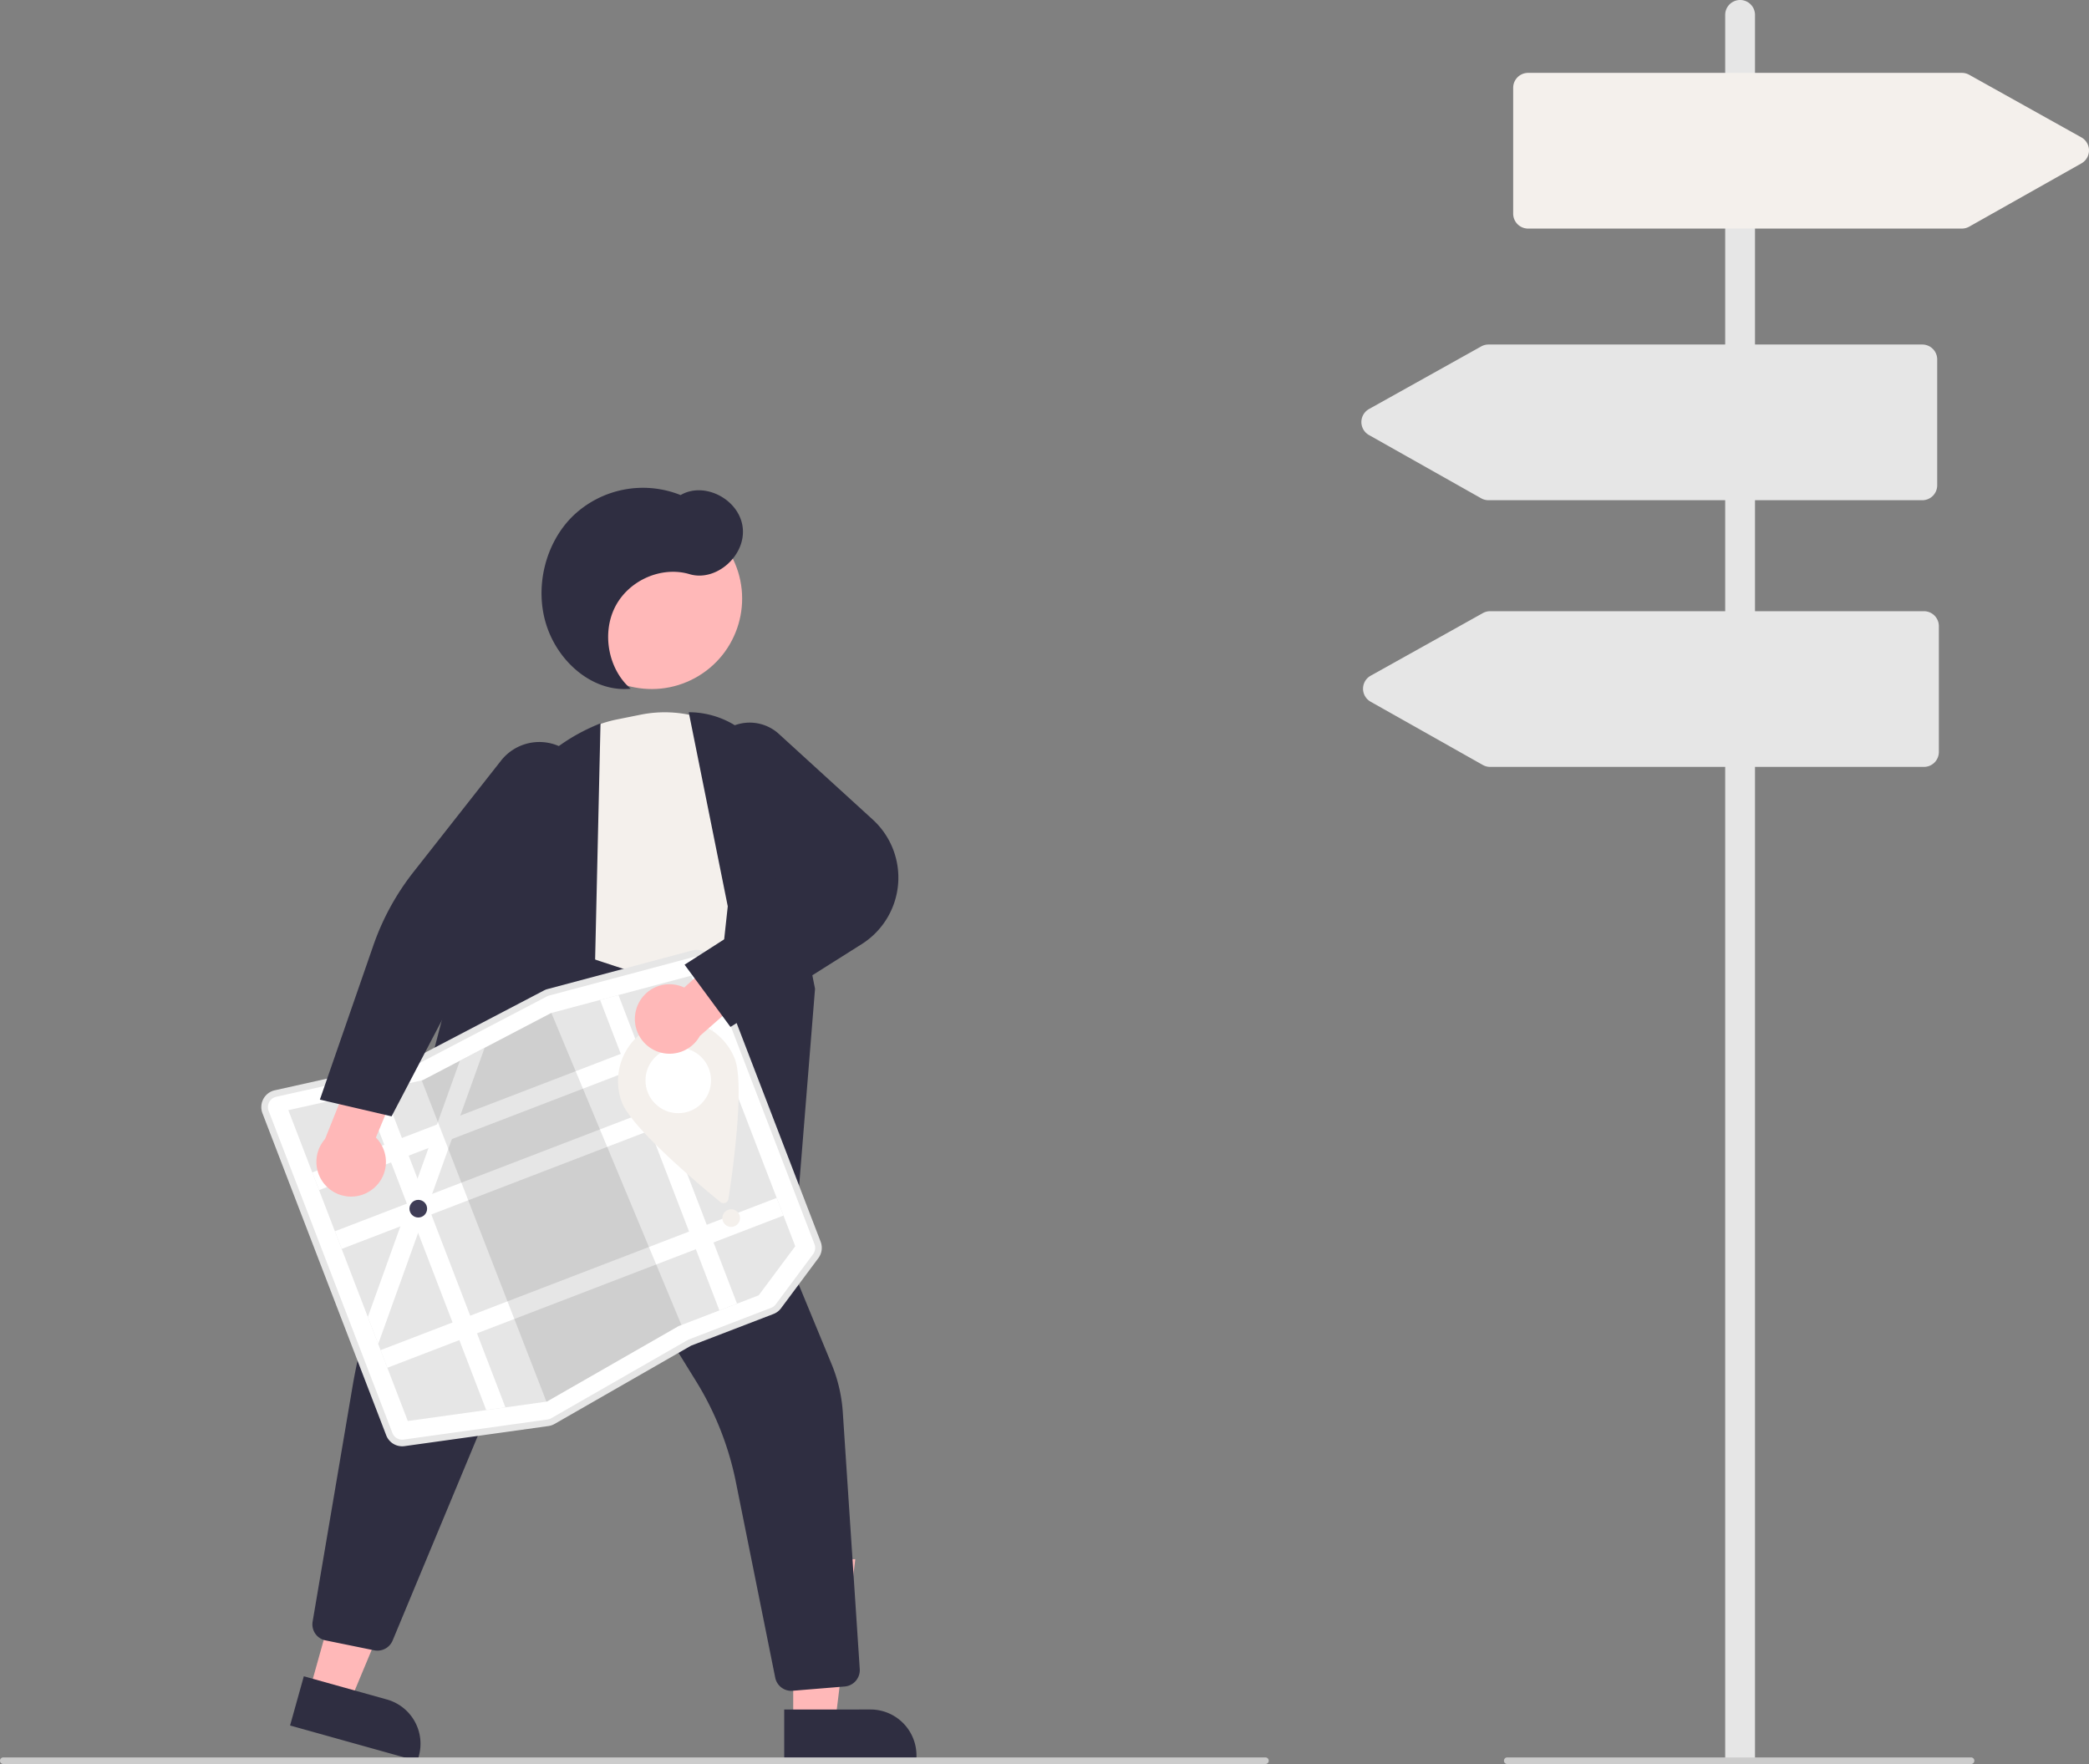 <svg xmlns="http://www.w3.org/2000/svg" viewBox="0 0 630.612 532.5">
  <rect x="0" y="0" width="630.612" height="532.5" fill="#808080" stroke="none"/>
  <g id="undraw_right_direction_tge8" transform="translate(0)">
    <path id="Tracé_76" data-name="Tracé 76" d="M93.512,510.086l12.234,3.42,19.016-45.562L106.706,462.9Z" fill="#ffb8b8"/>
    <path id="Tracé_77" data-name="Tracé 77" d="M373.748,694.7h39.926v15.426H387.63a13.882,13.882,0,0,1-13.882-13.882V694.7Z" transform="matrix(-0.963, -0.269, 0.269, -0.963, 299.058, 1301.139)" fill="#2f2e41"/>
    <path id="Tracé_78" data-name="Tracé 78" d="M239.451,519.667h12.7l6.041-49H239.447Z" fill="#ffb8b8"/>
    <path id="Tracé_79" data-name="Tracé 79" d="M521.424,699.786H561.35v15.426H535.306a13.882,13.882,0,0,1-13.882-13.882v-1.544Z" transform="translate(798.143 1231.199) rotate(179.995)" fill="#2f2e41"/>
    <path id="Tracé_80" data-name="Tracé 80" d="M145.049,316.237l-29.24,71.631,119.4,26.823,1.523-40.076-54.216-57.747Z" fill="#b3b3b3"/>
    <circle id="Ellipse_18" data-name="Ellipse 18" cx="27.293" cy="27.293" r="27.293" transform="translate(159.697 169.844) rotate(-28.663)" fill="#ffb8b8"/>
    <path id="Tracé_81" data-name="Tracé 81" d="M500.934,496.023,446.89,473.9l-4.812-31.728a36.456,36.456,0,0,1,28.9-41.255l7.148-1.436a36.791,36.791,0,0,1,32.947,9.772,35.126,35.126,0,0,1,10.307,31.6,30.6,30.6,0,0,1-5.782,13.47c-16.978,22.2-14.8,40.658-14.774,40.842Z" transform="translate(-284.694 -183.75)" fill="#f4f0ec"/>
    <path id="Tracé_82" data-name="Tracé 82" d="M522.94,578.765l-27.085-43.074,8.531-78.354-11.784-58.6.626.016A26.7,26.7,0,0,1,519.265,424.8l11.464,57.424Z" transform="translate(-284.694 -183.75)" fill="#2f2e41"/>
    <path id="Tracé_83" data-name="Tracé 83" d="M523.558,694.154a4.946,4.946,0,0,1-4.844-3.97l-11.866-59A92.563,92.563,0,0,0,494.8,600.657L461.315,546.5a1.722,1.722,0,0,0-3.055.244L403.213,678.977a4.956,4.956,0,0,1-5.553,2.944l-14.705-3a4.924,4.924,0,0,1-3.887-5.672l12-70.7a182.476,182.476,0,0,1,12.419-41.889l40.627-93.893,59.955,19.69,3.956,41.982,27.7,67.078a45.983,45.983,0,0,1,3.388,14.548l5.118,77.525a4.968,4.968,0,0,1-4.531,5.254l-15.732,1.287Q523.761,694.154,523.558,694.154Z" transform="translate(-284.694 -183.75)" fill="#2f2e41"/>
    <path id="Tracé_84" data-name="Tracé 84" d="M414.185,597.975l-19.008-18.042L431.1,441.415a58.061,58.061,0,0,1,34.165-39.031l.705-.287-1.919,84.3Z" transform="translate(-284.694 -183.75)" fill="#2f2e41"/>
    <path id="Tracé_85" data-name="Tracé 85" d="M475.072,391.647c-6.743-5.836-8.793-16.724-4.662-24.75s14.01-12.347,22.458-9.823c7.956,2.378,17-5.554,16.031-14.059s-11.549-14.045-18.752-9.82a30.511,30.511,0,0,0-32.524,6.335c-8.463,8.291-11.674,21.844-7.874,33.241S464.153,392.8,475.072,391.647Z" transform="translate(-284.694 -183.75)" fill="#2f2e41"/>
    <path id="Tracé_86" data-name="Tracé 86" d="M451.2,613.464a4.658,4.658,0,0,1-1.033.266l-43.395,6.058a4.67,4.67,0,0,1-5.027-2.963l-37.353-97.2a4.69,4.69,0,0,1,3.356-6.26h0l40.809-9.107a3.729,3.729,0,0,0,.906-.331l39.692-20.752a4.645,4.645,0,0,1,.965-.376L493.8,471.159a4.681,4.681,0,0,1,5.586,2.849l32.569,84.748a4.667,4.667,0,0,1-.616,4.484l-11.264,15.126a4.684,4.684,0,0,1-2.079,1.576l-24.616,9.46a3.719,3.719,0,0,0-.512.243l-41.019,23.509A4.689,4.689,0,0,1,451.2,613.464Z" transform="translate(-284.694 -183.75)" fill="#fff"/>
    <path id="Tracé_87" data-name="Tracé 87" d="M471.387,484.115l-5.547,1.479-14.7,3.921-.026.006-20.125,10.523-7.468,3.906h0L412.3,509.815l-.308.069-11.653,2.6-5.632,1.259-22.969,5.125L407.8,612.7l23.67-3.3,5.8-.812,12.37-1.729.144-.018,39.749-22.782,24.185-9.294,11.042-14.828-31.389-81.676Z" transform="translate(-284.694 -183.75)" fill="#e6e6e6"/>
    <rect id="Rectangle_36" data-name="Rectangle 36" width="128.107" height="5.709" transform="translate(94.269 353.916) rotate(-21.022)" fill="#fff"/>
    <rect id="Rectangle_37" data-name="Rectangle 37" width="128.107" height="5.709" transform="translate(101.095 371.677) rotate(-21.022)" fill="#fff"/>
    <rect id="Rectangle_38" data-name="Rectangle 38" width="128.107" height="5.709" transform="translate(114.884 407.556) rotate(-21.022)" fill="#fff"/>
    <path id="Tracé_88" data-name="Tracé 88" d="M186.692,300.365l35.8,93.154-5.328,2.048-36.019-93.722Z" fill="#fff"/>
    <path id="Tracé_89" data-name="Tracé 89" d="M146.295,316.294l-7.351,20.454-2.549,7.1L130.449,360.4l-1.274,3.539-1.275,3.556-1.679,4.669L114.17,405.7l-3.133-8.153,9.826-27.349,2.223-6.192.326-.9,2.629-7.321,3.317-9.233,2.549-7.1,6.916-19.251h0Z" fill="#fff"/>
    <path id="Tracé_90" data-name="Tracé 90" d="M205.707,399.97l-.867.333-39.749,22.782-.144.018L127.3,326.134l.308-.069,11.217-5.864h0l7.469-3.906,20.125-10.523.026-.006Z" opacity="0.1"/>
    <path id="Tracé_91" data-name="Tracé 91" d="M451.376,613.93a5.174,5.174,0,0,1-1.143.295l-43.4,6.058A5.169,5.169,0,0,1,401.275,617l-37.353-97.2a5.19,5.19,0,0,1,3.714-6.928l40.809-9.107a3.242,3.242,0,0,0,.783-.287l39.692-20.752a5.159,5.159,0,0,1,1.067-.415l43.682-11.645a5.18,5.18,0,0,1,6.182,3.153l32.569,84.748a5.165,5.165,0,0,1-.682,4.962l-11.264,15.126a5.182,5.182,0,0,1-2.3,1.745l-24.616,9.46a3.222,3.222,0,0,0-.443.21L452.1,613.588a5.189,5.189,0,0,1-.72.342Zm-83.754-98.961a3.191,3.191,0,0,0-1.833,4.122l37.353,97.2a3.177,3.177,0,0,0,3.419,2.016l43.4-6.058a3.2,3.2,0,0,0,1.146-.392l41.019-23.509a5.208,5.208,0,0,1,.719-.342l24.616-9.46a3.188,3.188,0,0,0,1.415-1.072l11.264-15.125a3.174,3.174,0,0,0,.419-3.05l-32.569-84.748a3.184,3.184,0,0,0-3.8-1.938L450.5,484.253a3.3,3.3,0,0,0-.656.255l-39.693,20.753a5.276,5.276,0,0,1-1.274.466l-40.809,9.107A3.17,3.17,0,0,0,367.622,514.969Z" transform="translate(-284.694 -183.75)" fill="#e6e6e6"/>
    <path id="Tracé_92" data-name="Tracé 92" d="M115.646,328.733l36.931,96.1-5.8.811-36.76-95.651Z" fill="#fff"/>
    <circle id="Ellipse_19" data-name="Ellipse 19" cx="2.664" cy="2.664" r="2.664" transform="translate(123.604 362.195)" fill="#3f3d56"/>
    <circle id="Ellipse_20" data-name="Ellipse 20" cx="2.664" cy="2.664" r="2.664" transform="translate(218.059 365.034)" fill="#f4f0ec"/>
    <path id="Tracé_93" data-name="Tracé 93" d="M506.5,503.333c3.023,7.867-.615,33.939-1.895,42.308a1.521,1.521,0,0,1-2.467.948c-6.555-5.358-26.717-22.283-29.741-30.15a18.267,18.267,0,0,1,34.1-13.106Z" transform="translate(-284.694 -183.75)" fill="#f4f0ec"/>
    <circle id="Ellipse_21" data-name="Ellipse 21" cx="9.895" cy="9.895" r="9.895" transform="translate(194.855 316.24)" fill="#fff"/>
    <path id="Tracé_94" data-name="Tracé 94" d="M476.734,488.535a10.42,10.42,0,0,1,14.516-6.677l17.664-15.967,12.321,8.368-25.262,22.2a10.476,10.476,0,0,1-19.239-7.922Z" transform="translate(-284.694 -183.75)" fill="#ffb8b8"/>
    <path id="Tracé_95" data-name="Tracé 95" d="M505.2,493.747,491.35,474.956l31.566-20.2-22.625-32.284a13.082,13.082,0,0,1,19.53-17.172l28.329,25.846a23.73,23.73,0,0,1-3.33,37.6Z" transform="translate(-284.694 -183.75)" fill="#2f2e41"/>
    <path id="Tracé_96" data-name="Tracé 96" d="M396.715,543.051a10.42,10.42,0,0,0,1.447-15.912l9.153-21.982-12-8.82-12.49,31.224a10.476,10.476,0,0,0,13.892,15.49Z" transform="translate(-284.694 -183.75)" fill="#ffb8b8"/>
    <path id="Tracé_97" data-name="Tracé 97" d="M402.9,520.731l-21.646-5.041,16.131-46.515a76.263,76.263,0,0,1,12.133-22.206L435.833,413.5a14.716,14.716,0,1,1,23.2,18.109l-29.2,37.688Z" transform="translate(-284.694 -183.75)" fill="#2f2e41"/>
    <path id="Tracé_98" data-name="Tracé 98" d="M666.694,716.25h-381a1,1,0,0,1,0-2h381a1,1,0,0,1,0,2Z" transform="translate(-284.694 -183.75)" fill="#ccc"/>
    <path id="Tracé_99" data-name="Tracé 99" d="M814.482,715.75h-9V188.25a4.5,4.5,0,0,1,9,0Z" transform="translate(-284.694 -183.75)" fill="#e6e6e6"/>
    <path id="Tracé_100" data-name="Tracé 100" d="M879.694,716.25h-140a1,1,0,0,1,0-2h140a1,1,0,0,1,0,2Z" transform="translate(-284.694 -183.75)" fill="#ccc"/>
    <path id="Tracé_101" data-name="Tracé 101" d="M876.932,252.75H745.982a4.505,4.505,0,0,1-4.5-4.5v-38a4.505,4.505,0,0,1,4.5-4.5H876.941a4.51,4.51,0,0,1,2.193.571L913,225.22a4.5,4.5,0,0,1,.017,7.849l-33.874,19.1A4.512,4.512,0,0,1,876.932,252.75Z" transform="translate(-284.694 -183.75)" fill="#f4f0ec"/>
    <path id="Tracé_102" data-name="Tracé 102" d="M864.982,334.75H734.032a4.511,4.511,0,0,1-2.21-.58l-33.874-19.1a4.5,4.5,0,0,1,.017-7.849l33.865-18.9a4.509,4.509,0,0,1,2.193-.571h130.96a4.505,4.505,0,0,1,4.5,4.5v38a4.505,4.505,0,0,1-4.5,4.5Z" transform="translate(-284.694 -183.75)" fill="#e6e6e6"/>
    <path id="Tracé_103" data-name="Tracé 103" d="M865.482,415.25H734.532a4.511,4.511,0,0,1-2.21-.58l-33.875-19.1a4.5,4.5,0,0,1,.017-7.849l33.865-18.9a4.509,4.509,0,0,1,2.193-.571h130.96a4.505,4.505,0,0,1,4.5,4.5v38A4.505,4.505,0,0,1,865.482,415.25Z" transform="translate(-284.694 -183.75)" fill="#e6e6e6"/>
  </g>
</svg>
